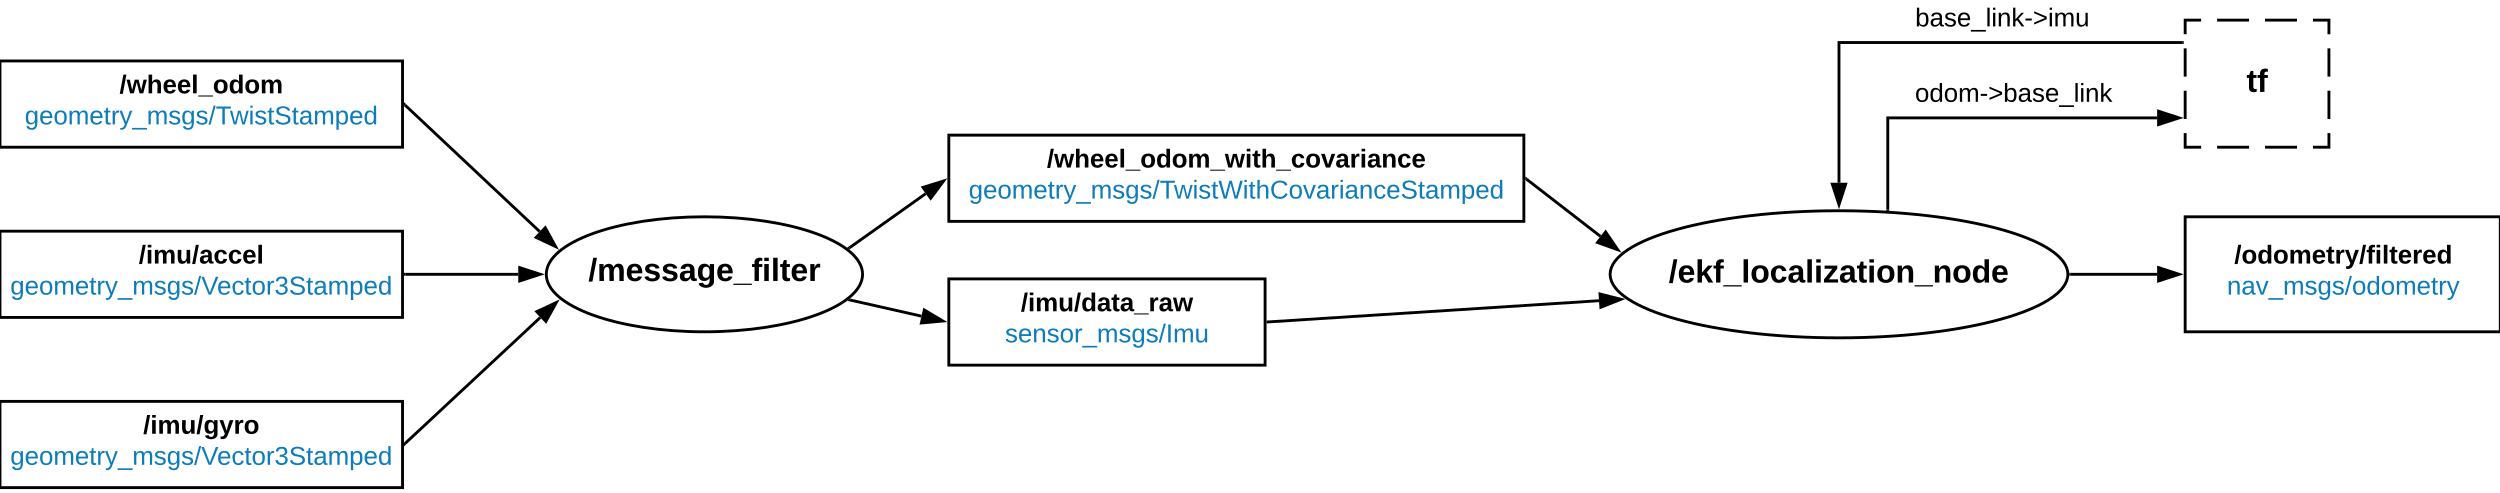 <svg xmlns="http://www.w3.org/2000/svg" xmlns:xlink="http://www.w3.org/1999/xlink" xmlns:lucid="lucid" width="1739" height="343"><g transform="translate(0 -26)" lucid:page-tab-id="B.GRV4PH~ax."><path d="M0 0h1739.2v1230.38H0z" fill="#fff"/><path d="M0 305.2h280v60H0z" stroke="#000" stroke-width="2" fill="#fff"/><use xlink:href="#a" transform="matrix(1,0,0,1,5,310.2) translate(94.575 17.525)"/><use xlink:href="#b" transform="matrix(1,0,0,1,5,310.2) translate(2.125 39.125)"/><path d="M0 186.8h280v60H0z" stroke="#000" stroke-width="2" fill="#fff"/><use xlink:href="#c" transform="matrix(1,0,0,1,5,191.8) translate(91.525 17.525)"/><use xlink:href="#b" transform="matrix(1,0,0,1,5,191.8) translate(2.125 39.125)"/><path d="M0 68.4h280v60H0z" stroke="#000" stroke-width="2" fill="#fff"/><use xlink:href="#d" transform="matrix(1,0,0,1,5,73.4) translate(78.1 17.525)"/><use xlink:href="#e" transform="matrix(1,0,0,1,5,73.4) translate(12.175 39.125)"/><path d="M281.73 334.52l94.08-87.67" stroke="#000" stroke-width="2" fill="none"/><path d="M282.43 335.23l-1.43 1.34v-2.74l.07-.06z"/><path d="M386.98 236.44l-7.28 13.12-6.32-6.8z" stroke="#000" stroke-width="2"/><path d="M282 216.8h78.5" stroke="#000" stroke-width="2" fill="none"/><path d="M282.03 217.8H281v-2h1.03z"/><path d="M375.76 216.8l-14.26 4.64v-9.28z" stroke="#000" stroke-width="2"/><path d="M281.73 99.08l93.66 88" stroke="#000" stroke-width="2" fill="none"/><path d="M282.43 98.37l-1.37 1.46-.06-.06v-2.74z"/><path d="M386.5 197.54l-13.56-6.4 6.35-6.75z" stroke="#000" stroke-width="2"/><path d="M660 220h220v60H660z" stroke="#000" stroke-width="2" fill="#fff"/><use xlink:href="#f" transform="matrix(1,0,0,1,665,225) translate(45.075 17.525)"/><use xlink:href="#g" transform="matrix(1,0,0,1,665,225) translate(34.075 39.125)"/><path d="M660 120h400v60H660z" stroke="#000" stroke-width="2" fill="#fff"/><use xlink:href="#h" transform="matrix(1,0,0,1,665,125) translate(63.2 17.525)"/><use xlink:href="#i" transform="matrix(1,0,0,1,665,125) translate(8.8 39.125)"/><path d="M591.34 234.7l49.6 11.22" stroke="#000" stroke-width="2" fill="none"/><path d="M591.6 233.72l-.46 1.95-1.83-.4 1.04-.78 1-.83z"/><path d="M655.84 249.3l-14.93 1.36 2.05-9.04z" stroke="#000" stroke-width="2"/><path d="M590.9 198.34l53-37.63" stroke="#000" stroke-width="2" fill="none"/><path d="M591.5 199.14l-.6.42-1.55-1.2-.1-.07 1.1-.8z"/><path d="M656.36 151.87l-8.95 12.04-5.36-7.55z" stroke="#000" stroke-width="2"/><path d="M600 216.8c0 22.1-49.25 40-110 40s-110-17.9-110-40 49.25-40 110-40 110 17.9 110 40z" stroke="#000" stroke-width="2" fill="#fff"/><use xlink:href="#j" transform="matrix(1,0,0,1,385,181.8) translate(24.233 39.653)"/><path d="M1438.4 216.8c0 24.4-71.28 44.2-159.2 44.2-87.92 0-159.2-19.8-159.2-44.2 0-24.4 71.28-44.2 159.2-44.2 87.92 0 159.2 19.8 159.2 44.2z" stroke="#000" stroke-width="2" fill="#fff"/><use xlink:href="#k" transform="matrix(1,0,0,1,1125,177.6) translate(35.733 44.934)"/><path d="M1061.8 150.6l51.46 39.8" stroke="#000" stroke-width="2" fill="none"/><path d="M1062.42 149.84l-1.22 1.58-.2-.16v-2.52z"/><path d="M1125.34 199.74l-14.12-5.06 5.67-7.33z" stroke="#000" stroke-width="2"/><path d="M1520 40h100v88.4h-100z" fill="#fff"/><path d="M1542.22 40h22.22m11.12 0h22.22m11.1 0H1620v9.82m0 9.82V79.3m0 9.8v19.66m0 9.82v9.82h-11.1m-11.12 0h-22.22m-11.12 0h-22.22m-11.1 0H1520v-9.82m0-9.82V89.1m0-9.8V59.63m0-9.82V40h11.1" stroke="#000" stroke-width="2" fill="none"/><use xlink:href="#l" transform="matrix(1,0,0,1,1525,45) translate(37.654 44.934)"/><path d="M1518 55.58h-238.8v97.52" stroke="#000" stroke-width="2" fill="none"/><path d="M1519 56.58h-1.03v-2h1.03z"/><path d="M1279.2 168.36l-4.64-14.26h9.28z" stroke="#000" stroke-width="2"/><use xlink:href="#m" transform="matrix(1,0,0,1,1332.206,29.984) translate(0 14.4)"/><path d="M1520 176.8h219.2v80H1520z" stroke="#000" stroke-width="2" fill="#fff"/><use xlink:href="#n" transform="matrix(1,0,0,1,1525,181.8) translate(29.175 27.525)"/><use xlink:href="#o" transform="matrix(1,0,0,1,1525,181.8) translate(24.075 49.125)"/><path d="M1313.14 171.72V108h187.36" stroke="#000" stroke-width="2" fill="none"/><path d="M1314.14 172.78l-2-.12v-.97h2z"/><path d="M1515.76 108l-14.26 4.64v-9.27z" stroke="#000" stroke-width="2"/><use xlink:href="#p" transform="matrix(1,0,0,1,1332.056,82.405) translate(0 14.4)"/><path d="M1440.4 216.8h60.1" stroke="#000" stroke-width="2" fill="none"/><path d="M1440.43 217.8h-1.07l.03-.43V216.5l-.03-.55v-.15h1.06z"/><path d="M1515.76 216.8l-14.26 4.64v-9.28z" stroke="#000" stroke-width="2"/><path d="M882 249.94l230.27-14.76" stroke="#000" stroke-width="2" fill="none"/><path d="M882.1 250.93l-1.1.07v-2l.96-.06z"/><path d="M1127.5 234.2l-13.94 5.54-.6-9.25z" stroke="#000" stroke-width="2"/><defs><path d="M4 7l51-268h42L46 7H4" id="q"/><path d="M25-224v-37h50v37H25zM25 0v-190h50V0H25" id="r"/><path d="M220-157c-53 9-28 100-34 157h-49v-107c1-27-5-49-29-50C55-147 81-57 75 0H25l-1-190h47c2 12-1 28 3 38 10-53 101-56 108 0 13-22 24-43 59-42 82 1 51 116 57 194h-49v-107c-1-25-5-48-29-50" id="s"/><path d="M85 4C-2 5 27-109 22-190h50c7 57-23 150 33 157 60-5 35-97 40-157h50l1 190h-47c-2-12 1-28-3-38-12 25-28 42-61 42" id="t"/><path d="M195-6C206 82 75 100 31 46c-4-6-6-13-8-21l49-6c3 16 16 24 34 25 40 0 42-37 40-79-11 22-30 35-61 35-53 0-70-43-70-97 0-56 18-96 73-97 30 0 46 14 59 34l2-30h47zm-90-29c32 0 41-27 41-63 0-35-9-62-40-62-32 0-39 29-40 63 0 36 9 62 39 62" id="u"/><path d="M123 10C108 53 80 86 19 72V37c35 8 53-11 59-39L3-190h52l48 148c12-52 28-100 44-148h51" id="v"/><path d="M135-150c-39-12-60 13-60 57V0H25l-1-190h47c2 13-1 29 3 40 6-28 27-53 61-41v41" id="w"/><path d="M110-194c64 0 96 36 96 99 0 64-35 99-97 99-61 0-95-36-95-99 0-62 34-99 96-99zm-1 164c35 0 45-28 45-65 0-40-10-65-43-65-34 0-45 26-45 65 0 36 10 65 43 65" id="x"/><g id="a"><use transform="matrix(0.05,0,0,0.05,0,0)" xlink:href="#q"/><use transform="matrix(0.05,0,0,0.05,5,0)" xlink:href="#r"/><use transform="matrix(0.05,0,0,0.05,10,0)" xlink:href="#s"/><use transform="matrix(0.05,0,0,0.05,26,0)" xlink:href="#t"/><use transform="matrix(0.05,0,0,0.05,36.95,0)" xlink:href="#q"/><use transform="matrix(0.05,0,0,0.05,41.95,0)" xlink:href="#u"/><use transform="matrix(0.05,0,0,0.05,52.9,0)" xlink:href="#v"/><use transform="matrix(0.05,0,0,0.05,62.9,0)" xlink:href="#w"/><use transform="matrix(0.05,0,0,0.05,69.9,0)" xlink:href="#x"/></g><path fill="#0c7cba" d="M177-190C167-65 218 103 67 71c-23-6-38-20-44-43l32-5c15 47 100 32 89-28v-30C133-14 115 1 83 1 29 1 15-40 15-95c0-56 16-97 71-98 29-1 48 16 59 35 1-10 0-23 2-32h30zM94-22c36 0 50-32 50-73 0-42-14-75-50-75-39 0-46 34-46 75s6 73 46 73" id="y"/><path fill="#0c7cba" d="M100-194c63 0 86 42 84 106H49c0 40 14 67 53 68 26 1 43-12 49-29l28 8c-11 28-37 45-77 45C44 4 14-33 15-96c1-61 26-98 85-98zm52 81c6-60-76-77-97-28-3 7-6 17-6 28h103" id="z"/><path fill="#0c7cba" d="M100-194c62-1 85 37 85 99 1 63-27 99-86 99S16-35 15-95c0-66 28-99 85-99zM99-20c44 1 53-31 53-75 0-43-8-75-51-75s-53 32-53 75 10 74 51 75" id="A"/><path fill="#0c7cba" d="M210-169c-67 3-38 105-44 169h-31v-121c0-29-5-50-35-48C34-165 62-65 56 0H25l-1-190h30c1 10-1 24 2 32 10-44 99-50 107 0 11-21 27-35 58-36 85-2 47 119 55 194h-31v-121c0-29-5-49-35-48" id="B"/><path fill="#0c7cba" d="M59-47c-2 24 18 29 38 22v24C64 9 27 4 27-40v-127H5v-23h24l9-43h21v43h35v23H59v120" id="C"/><path fill="#0c7cba" d="M114-163C36-179 61-72 57 0H25l-1-190h30c1 12-1 29 2 39 6-27 23-49 58-41v29" id="D"/><path fill="#0c7cba" d="M179-190L93 31C79 59 56 82 12 73V49c39 6 53-20 64-50L1-190h34L92-34l54-156h33" id="E"/><path fill="#0c7cba" d="M-5 72V49h209v23H-5" id="F"/><path fill="#0c7cba" d="M135-143c-3-34-86-38-87 0 15 53 115 12 119 90S17 21 10-45l28-5c4 36 97 45 98 0-10-56-113-15-118-90-4-57 82-63 122-42 12 7 21 19 24 35" id="G"/><path fill="#0c7cba" d="M0 4l72-265h28L28 4H0" id="H"/><path fill="#0c7cba" d="M137 0h-34L2-248h35l83 218 83-218h36" id="I"/><path fill="#0c7cba" d="M96-169c-40 0-48 33-48 73s9 75 48 75c24 0 41-14 43-38l32 2c-6 37-31 61-74 61-59 0-76-41-82-99-10-93 101-131 147-64 4 7 5 14 7 22l-32 3c-4-21-16-35-41-35" id="J"/><path fill="#0c7cba" d="M126-127c33 6 58 20 58 59 0 88-139 92-164 29-3-8-5-16-6-25l32-3c6 27 21 44 54 44 32 0 52-15 52-46 0-38-36-46-79-43v-28c39 1 72-4 72-42 0-27-17-43-46-43-28 0-47 15-49 41l-32-3c6-42 35-63 81-64 48-1 79 21 79 65 0 36-21 52-52 59" id="K"/><path fill="#0c7cba" d="M185-189c-5-48-123-54-124 2 14 75 158 14 163 119 3 78-121 87-175 55-17-10-28-26-33-46l33-7c5 56 141 63 141-1 0-78-155-14-162-118-5-82 145-84 179-34 5 7 8 16 11 25" id="L"/><path fill="#0c7cba" d="M141-36C126-15 110 5 73 4 37 3 15-17 15-53c-1-64 63-63 125-63 3-35-9-54-41-54-24 1-41 7-42 31l-33-3c5-37 33-52 76-52 45 0 72 20 72 64v82c-1 20 7 32 28 27v20c-31 9-61-2-59-35zM48-53c0 20 12 33 32 33 41-3 63-29 60-74-43 2-92-5-92 41" id="M"/><path fill="#0c7cba" d="M115-194c55 1 70 41 70 98S169 2 115 4C84 4 66-9 55-30l1 105H24l-1-265h31l2 30c10-21 28-34 59-34zm-8 174c40 0 45-34 45-75s-6-73-45-74c-42 0-51 32-51 76 0 43 10 73 51 73" id="N"/><path fill="#0c7cba" d="M85-194c31 0 48 13 60 33l-1-100h32l1 261h-30c-2-10 0-23-3-31C134-8 116 4 85 4 32 4 16-35 15-94c0-66 23-100 70-100zm9 24c-40 0-46 34-46 75 0 40 6 74 45 74 42 0 51-32 51-76 0-42-9-74-50-73" id="O"/><g id="b"><use transform="matrix(0.05,0,0,0.05,0,0)" xlink:href="#y"/><use transform="matrix(0.05,0,0,0.05,10,0)" xlink:href="#z"/><use transform="matrix(0.05,0,0,0.05,20,0)" xlink:href="#A"/><use transform="matrix(0.05,0,0,0.05,30,0)" xlink:href="#B"/><use transform="matrix(0.05,0,0,0.05,44.95,0)" xlink:href="#z"/><use transform="matrix(0.05,0,0,0.05,54.95,0)" xlink:href="#C"/><use transform="matrix(0.05,0,0,0.05,59.95,0)" xlink:href="#D"/><use transform="matrix(0.05,0,0,0.05,65.9,0)" xlink:href="#E"/><use transform="matrix(0.05,0,0,0.05,74.9,0)" xlink:href="#F"/><use transform="matrix(0.05,0,0,0.05,84.9,0)" xlink:href="#B"/><use transform="matrix(0.05,0,0,0.05,99.85,0)" xlink:href="#G"/><use transform="matrix(0.05,0,0,0.05,108.85,0)" xlink:href="#y"/><use transform="matrix(0.05,0,0,0.05,118.85,0)" xlink:href="#G"/><use transform="matrix(0.05,0,0,0.05,127.85,0)" xlink:href="#H"/><use transform="matrix(0.05,0,0,0.05,132.85,0)" xlink:href="#I"/><use transform="matrix(0.05,0,0,0.05,143.85,0)" xlink:href="#z"/><use transform="matrix(0.05,0,0,0.05,153.85,0)" xlink:href="#J"/><use transform="matrix(0.05,0,0,0.05,162.85,0)" xlink:href="#C"/><use transform="matrix(0.05,0,0,0.05,167.85,0)" xlink:href="#A"/><use transform="matrix(0.05,0,0,0.05,177.85,0)" xlink:href="#D"/><use transform="matrix(0.05,0,0,0.05,183.8,0)" xlink:href="#K"/><use transform="matrix(0.05,0,0,0.05,193.8,0)" xlink:href="#L"/><use transform="matrix(0.05,0,0,0.05,205.8,0)" xlink:href="#C"/><use transform="matrix(0.05,0,0,0.05,210.8,0)" xlink:href="#M"/><use transform="matrix(0.05,0,0,0.05,220.8,0)" xlink:href="#B"/><use transform="matrix(0.05,0,0,0.05,235.75,0)" xlink:href="#N"/><use transform="matrix(0.05,0,0,0.05,245.75,0)" xlink:href="#z"/><use transform="matrix(0.05,0,0,0.05,255.75,0)" xlink:href="#O"/></g><path d="M133-34C117-15 103 5 69 4 32 3 11-16 11-54c-1-60 55-63 116-61 1-26-3-47-28-47-18 1-26 9-28 27l-52-2c7-38 36-58 82-57s74 22 75 68l1 82c-1 14 12 18 25 15v27c-30 8-71 5-69-32zm-48 3c29 0 43-24 42-57-32 0-66-3-65 30 0 17 8 27 23 27" id="P"/><path d="M190-63c-7 42-38 67-86 67-59 0-84-38-90-98-12-110 154-137 174-36l-49 2c-2-19-15-32-35-32-30 0-35 28-38 64-6 74 65 87 74 30" id="Q"/><path d="M185-48c-13 30-37 53-82 52C43 2 14-33 14-96s30-98 90-98c62 0 83 45 84 108H66c0 31 8 55 39 56 18 0 30-7 34-22zm-45-69c5-46-57-63-70-21-2 6-4 13-4 21h74" id="R"/><path d="M25 0v-261h50V0H25" id="S"/><g id="c"><use transform="matrix(0.05,0,0,0.05,0,0)" xlink:href="#q"/><use transform="matrix(0.05,0,0,0.05,5,0)" xlink:href="#r"/><use transform="matrix(0.05,0,0,0.05,10,0)" xlink:href="#s"/><use transform="matrix(0.05,0,0,0.05,26,0)" xlink:href="#t"/><use transform="matrix(0.05,0,0,0.05,36.95,0)" xlink:href="#q"/><use transform="matrix(0.05,0,0,0.05,41.95,0)" xlink:href="#P"/><use transform="matrix(0.05,0,0,0.05,51.95,0)" xlink:href="#Q"/><use transform="matrix(0.05,0,0,0.05,61.95,0)" xlink:href="#Q"/><use transform="matrix(0.05,0,0,0.05,71.95,0)" xlink:href="#R"/><use transform="matrix(0.05,0,0,0.05,81.95,0)" xlink:href="#S"/></g><path d="M231 0h-52l-39-155L100 0H48L-1-190h46L77-45c9-52 24-97 36-145h53l37 145 32-145h46" id="T"/><path d="M114-157C55-157 80-60 75 0H25v-261h50l-1 109c12-26 28-41 61-42 86-1 58 113 63 194h-50c-7-57 23-157-34-157" id="U"/><path d="M-4 44V30h207v14H-4" id="V"/><path d="M88-194c31-1 46 15 58 34l-1-101h50l1 261h-48c-2-10 0-23-3-31C134-8 116 4 84 4 32 4 16-41 15-95c0-56 19-97 73-99zm17 164c33 0 40-30 41-66 1-37-9-64-41-64s-38 30-39 65c0 43 13 65 39 65" id="W"/><g id="d"><use transform="matrix(0.05,0,0,0.05,0,0)" xlink:href="#q"/><use transform="matrix(0.05,0,0,0.05,5,0)" xlink:href="#T"/><use transform="matrix(0.05,0,0,0.05,19,0)" xlink:href="#U"/><use transform="matrix(0.05,0,0,0.05,29.95,0)" xlink:href="#R"/><use transform="matrix(0.05,0,0,0.05,39.95,0)" xlink:href="#R"/><use transform="matrix(0.05,0,0,0.05,49.95,0)" xlink:href="#S"/><use transform="matrix(0.05,0,0,0.05,54.95,0)" xlink:href="#V"/><use transform="matrix(0.05,0,0,0.05,64.95,0)" xlink:href="#x"/><use transform="matrix(0.05,0,0,0.05,75.9,0)" xlink:href="#W"/><use transform="matrix(0.05,0,0,0.05,86.85,0)" xlink:href="#x"/><use transform="matrix(0.05,0,0,0.05,97.8,0)" xlink:href="#s"/></g><path fill="#0c7cba" d="M127-220V0H93v-220H8v-28h204v28h-85" id="X"/><path fill="#0c7cba" d="M206 0h-36l-40-164L89 0H53L-1-190h32L70-26l43-164h34l41 164 42-164h31" id="Y"/><path fill="#0c7cba" d="M24-231v-30h32v30H24zM24 0v-190h32V0H24" id="Z"/><g id="e"><use transform="matrix(0.05,0,0,0.05,0,0)" xlink:href="#y"/><use transform="matrix(0.05,0,0,0.05,10,0)" xlink:href="#z"/><use transform="matrix(0.05,0,0,0.05,20,0)" xlink:href="#A"/><use transform="matrix(0.05,0,0,0.05,30,0)" xlink:href="#B"/><use transform="matrix(0.05,0,0,0.05,44.95,0)" xlink:href="#z"/><use transform="matrix(0.05,0,0,0.05,54.95,0)" xlink:href="#C"/><use transform="matrix(0.05,0,0,0.05,59.95,0)" xlink:href="#D"/><use transform="matrix(0.05,0,0,0.05,65.9,0)" xlink:href="#E"/><use transform="matrix(0.05,0,0,0.05,74.9,0)" xlink:href="#F"/><use transform="matrix(0.05,0,0,0.05,84.9,0)" xlink:href="#B"/><use transform="matrix(0.05,0,0,0.05,99.85,0)" xlink:href="#G"/><use transform="matrix(0.05,0,0,0.05,108.85,0)" xlink:href="#y"/><use transform="matrix(0.05,0,0,0.05,118.85,0)" xlink:href="#G"/><use transform="matrix(0.05,0,0,0.05,127.85,0)" xlink:href="#H"/><use transform="matrix(0.05,0,0,0.05,132.85,0)" xlink:href="#X"/><use transform="matrix(0.05,0,0,0.05,142.8,0)" xlink:href="#Y"/><use transform="matrix(0.05,0,0,0.05,155.75,0)" xlink:href="#Z"/><use transform="matrix(0.05,0,0,0.05,159.7,0)" xlink:href="#G"/><use transform="matrix(0.05,0,0,0.05,168.7,0)" xlink:href="#C"/><use transform="matrix(0.05,0,0,0.05,173.7,0)" xlink:href="#L"/><use transform="matrix(0.05,0,0,0.05,185.7,0)" xlink:href="#C"/><use transform="matrix(0.05,0,0,0.05,190.7,0)" xlink:href="#M"/><use transform="matrix(0.05,0,0,0.05,200.7,0)" xlink:href="#B"/><use transform="matrix(0.05,0,0,0.05,215.65,0)" xlink:href="#N"/><use transform="matrix(0.05,0,0,0.05,225.65,0)" xlink:href="#z"/><use transform="matrix(0.05,0,0,0.05,235.65,0)" xlink:href="#O"/></g><path d="M115-3C79 11 28 4 28-45v-112H4v-33h27l15-45h31v45h36v33H77v99c-1 23 16 31 38 25v30" id="aa"/><g id="f"><use transform="matrix(0.05,0,0,0.05,0,0)" xlink:href="#q"/><use transform="matrix(0.05,0,0,0.05,5,0)" xlink:href="#r"/><use transform="matrix(0.05,0,0,0.05,10,0)" xlink:href="#s"/><use transform="matrix(0.05,0,0,0.05,26,0)" xlink:href="#t"/><use transform="matrix(0.05,0,0,0.05,36.95,0)" xlink:href="#q"/><use transform="matrix(0.05,0,0,0.05,41.95,0)" xlink:href="#W"/><use transform="matrix(0.05,0,0,0.05,52.9,0)" xlink:href="#P"/><use transform="matrix(0.05,0,0,0.05,62.9,0)" xlink:href="#aa"/><use transform="matrix(0.05,0,0,0.05,68.85,0)" xlink:href="#P"/><use transform="matrix(0.05,0,0,0.05,78.85,0)" xlink:href="#V"/><use transform="matrix(0.05,0,0,0.05,88.85,0)" xlink:href="#w"/><use transform="matrix(0.05,0,0,0.05,95.85,0)" xlink:href="#P"/><use transform="matrix(0.05,0,0,0.05,105.85,0)" xlink:href="#T"/></g><path fill="#0c7cba" d="M117-194c89-4 53 116 60 194h-32v-121c0-31-8-49-39-48C34-167 62-67 57 0H25l-1-190h30c1 10-1 24 2 32 11-22 29-35 61-36" id="ab"/><path fill="#0c7cba" d="M33 0v-248h34V0H33" id="ac"/><path fill="#0c7cba" d="M84 4C-5 8 30-112 23-190h32v120c0 31 7 50 39 49 72-2 45-101 50-169h31l1 190h-30c-1-10 1-25-2-33-11 22-28 36-60 37" id="ad"/><g id="g"><use transform="matrix(0.05,0,0,0.05,0,0)" xlink:href="#G"/><use transform="matrix(0.05,0,0,0.05,9,0)" xlink:href="#z"/><use transform="matrix(0.05,0,0,0.05,19,0)" xlink:href="#ab"/><use transform="matrix(0.05,0,0,0.05,29,0)" xlink:href="#G"/><use transform="matrix(0.05,0,0,0.05,38,0)" xlink:href="#A"/><use transform="matrix(0.05,0,0,0.05,48,0)" xlink:href="#D"/><use transform="matrix(0.05,0,0,0.05,53.95,0)" xlink:href="#F"/><use transform="matrix(0.05,0,0,0.05,63.95,0)" xlink:href="#B"/><use transform="matrix(0.05,0,0,0.05,78.9,0)" xlink:href="#G"/><use transform="matrix(0.05,0,0,0.05,87.9,0)" xlink:href="#y"/><use transform="matrix(0.05,0,0,0.05,97.9,0)" xlink:href="#G"/><use transform="matrix(0.05,0,0,0.05,106.9,0)" xlink:href="#H"/><use transform="matrix(0.05,0,0,0.05,111.9,0)" xlink:href="#ac"/><use transform="matrix(0.05,0,0,0.05,116.9,0)" xlink:href="#B"/><use transform="matrix(0.05,0,0,0.05,131.85,0)" xlink:href="#ad"/></g><path d="M128 0H69L1-190h53L99-40l48-150h52" id="ae"/><path d="M135-194c87-1 58 113 63 194h-50c-7-57 23-157-34-157-59 0-34 97-39 157H25l-1-190h47c2 12-1 28 3 38 12-26 28-41 61-42" id="af"/><g id="h"><use transform="matrix(0.05,0,0,0.05,0,0)" xlink:href="#q"/><use transform="matrix(0.05,0,0,0.05,5,0)" xlink:href="#T"/><use transform="matrix(0.05,0,0,0.05,19,0)" xlink:href="#U"/><use transform="matrix(0.05,0,0,0.05,29.95,0)" xlink:href="#R"/><use transform="matrix(0.05,0,0,0.05,39.95,0)" xlink:href="#R"/><use transform="matrix(0.05,0,0,0.05,49.95,0)" xlink:href="#S"/><use transform="matrix(0.05,0,0,0.05,54.95,0)" xlink:href="#V"/><use transform="matrix(0.05,0,0,0.05,64.95,0)" xlink:href="#x"/><use transform="matrix(0.05,0,0,0.05,75.9,0)" xlink:href="#W"/><use transform="matrix(0.05,0,0,0.05,86.85,0)" xlink:href="#x"/><use transform="matrix(0.05,0,0,0.05,97.8,0)" xlink:href="#s"/><use transform="matrix(0.05,0,0,0.05,113.8,0)" xlink:href="#V"/><use transform="matrix(0.05,0,0,0.05,123.8,0)" xlink:href="#T"/><use transform="matrix(0.05,0,0,0.05,137.8,0)" xlink:href="#r"/><use transform="matrix(0.05,0,0,0.05,142.8,0)" xlink:href="#aa"/><use transform="matrix(0.05,0,0,0.05,148.75,0)" xlink:href="#U"/><use transform="matrix(0.05,0,0,0.05,159.7,0)" xlink:href="#V"/><use transform="matrix(0.05,0,0,0.05,169.7,0)" xlink:href="#Q"/><use transform="matrix(0.05,0,0,0.05,179.7,0)" xlink:href="#x"/><use transform="matrix(0.05,0,0,0.05,190.65,0)" xlink:href="#ae"/><use transform="matrix(0.05,0,0,0.05,200.65,0)" xlink:href="#P"/><use transform="matrix(0.05,0,0,0.05,210.65,0)" xlink:href="#w"/><use transform="matrix(0.05,0,0,0.05,217.65,0)" xlink:href="#r"/><use transform="matrix(0.05,0,0,0.05,222.65,0)" xlink:href="#P"/><use transform="matrix(0.05,0,0,0.05,232.65,0)" xlink:href="#af"/><use transform="matrix(0.05,0,0,0.05,243.6,0)" xlink:href="#Q"/><use transform="matrix(0.05,0,0,0.05,253.6,0)" xlink:href="#R"/></g><path fill="#0c7cba" d="M266 0h-40l-56-210L115 0H75L2-248h35L96-30l15-64 43-154h32l59 218 59-218h35" id="ag"/><path fill="#0c7cba" d="M106-169C34-169 62-67 57 0H25v-261h32l-1 103c12-21 28-36 61-36 89 0 53 116 60 194h-32v-121c2-32-8-49-39-48" id="ah"/><path fill="#0c7cba" d="M212-179c-10-28-35-45-73-45-59 0-87 40-87 99 0 60 29 101 89 101 43 0 62-24 78-52l27 14C228-24 195 4 139 4 59 4 22-46 18-125c-6-104 99-153 187-111 19 9 31 26 39 46" id="ai"/><path fill="#0c7cba" d="M108 0H70L1-190h34L89-25l56-165h34" id="aj"/><g id="i"><use transform="matrix(0.05,0,0,0.05,0,0)" xlink:href="#y"/><use transform="matrix(0.05,0,0,0.05,10,0)" xlink:href="#z"/><use transform="matrix(0.05,0,0,0.05,20,0)" xlink:href="#A"/><use transform="matrix(0.05,0,0,0.05,30,0)" xlink:href="#B"/><use transform="matrix(0.05,0,0,0.05,44.95,0)" xlink:href="#z"/><use transform="matrix(0.05,0,0,0.05,54.95,0)" xlink:href="#C"/><use transform="matrix(0.05,0,0,0.05,59.95,0)" xlink:href="#D"/><use transform="matrix(0.05,0,0,0.05,65.9,0)" xlink:href="#E"/><use transform="matrix(0.05,0,0,0.05,74.9,0)" xlink:href="#F"/><use transform="matrix(0.05,0,0,0.05,84.9,0)" xlink:href="#B"/><use transform="matrix(0.05,0,0,0.05,99.85,0)" xlink:href="#G"/><use transform="matrix(0.05,0,0,0.05,108.85,0)" xlink:href="#y"/><use transform="matrix(0.05,0,0,0.05,118.85,0)" xlink:href="#G"/><use transform="matrix(0.05,0,0,0.05,127.85,0)" xlink:href="#H"/><use transform="matrix(0.05,0,0,0.05,132.85,0)" xlink:href="#X"/><use transform="matrix(0.05,0,0,0.05,142.8,0)" xlink:href="#Y"/><use transform="matrix(0.05,0,0,0.05,155.75,0)" xlink:href="#Z"/><use transform="matrix(0.05,0,0,0.05,159.7,0)" xlink:href="#G"/><use transform="matrix(0.05,0,0,0.05,168.7,0)" xlink:href="#C"/><use transform="matrix(0.05,0,0,0.05,173.7,0)" xlink:href="#ag"/><use transform="matrix(0.05,0,0,0.05,190.65,0)" xlink:href="#Z"/><use transform="matrix(0.05,0,0,0.05,194.6,0)" xlink:href="#C"/><use transform="matrix(0.05,0,0,0.05,199.6,0)" xlink:href="#ah"/><use transform="matrix(0.05,0,0,0.05,209.6,0)" xlink:href="#ai"/><use transform="matrix(0.05,0,0,0.05,222.55,0)" xlink:href="#A"/><use transform="matrix(0.05,0,0,0.05,232.55,0)" xlink:href="#aj"/><use transform="matrix(0.05,0,0,0.05,241.55,0)" xlink:href="#M"/><use transform="matrix(0.05,0,0,0.05,251.55,0)" xlink:href="#D"/><use transform="matrix(0.05,0,0,0.05,257.5,0)" xlink:href="#Z"/><use transform="matrix(0.05,0,0,0.05,261.45,0)" xlink:href="#M"/><use transform="matrix(0.05,0,0,0.05,271.45,0)" xlink:href="#ab"/><use transform="matrix(0.05,0,0,0.05,281.45,0)" xlink:href="#J"/><use transform="matrix(0.05,0,0,0.05,290.45,0)" xlink:href="#z"/><use transform="matrix(0.05,0,0,0.05,300.45,0)" xlink:href="#L"/><use transform="matrix(0.05,0,0,0.05,312.45,0)" xlink:href="#C"/><use transform="matrix(0.05,0,0,0.05,317.45,0)" xlink:href="#M"/><use transform="matrix(0.05,0,0,0.05,327.45,0)" xlink:href="#B"/><use transform="matrix(0.05,0,0,0.05,342.4,0)" xlink:href="#N"/><use transform="matrix(0.05,0,0,0.05,352.4,0)" xlink:href="#z"/><use transform="matrix(0.05,0,0,0.05,362.4,0)" xlink:href="#O"/></g><path d="M137-138c1-29-70-34-71-4 15 46 118 7 119 86 1 83-164 76-172 9l43-7c4 19 20 25 44 25 33 8 57-30 24-41C81-84 22-81 20-136c-2-80 154-74 161-7" id="ak"/><path d="M121-226c-27-7-43 5-38 36h38v33H83V0H34v-157H6v-33h28c-9-59 32-81 87-68v32" id="al"/><g id="j"><use transform="matrix(0.062,0,0,0.062,0,0)" xlink:href="#q"/><use transform="matrix(0.062,0,0,0.062,6.173,0)" xlink:href="#s"/><use transform="matrix(0.062,0,0,0.062,25.926,0)" xlink:href="#R"/><use transform="matrix(0.062,0,0,0.062,38.272,0)" xlink:href="#ak"/><use transform="matrix(0.062,0,0,0.062,50.617,0)" xlink:href="#ak"/><use transform="matrix(0.062,0,0,0.062,62.963,0)" xlink:href="#P"/><use transform="matrix(0.062,0,0,0.062,75.309,0)" xlink:href="#u"/><use transform="matrix(0.062,0,0,0.062,88.827,0)" xlink:href="#R"/><use transform="matrix(0.062,0,0,0.062,101.173,0)" xlink:href="#V"/><use transform="matrix(0.062,0,0,0.062,113.519,0)" xlink:href="#al"/><use transform="matrix(0.062,0,0,0.062,120.864,0)" xlink:href="#r"/><use transform="matrix(0.062,0,0,0.062,127.037,0)" xlink:href="#S"/><use transform="matrix(0.062,0,0,0.062,133.21,0)" xlink:href="#aa"/><use transform="matrix(0.062,0,0,0.062,140.556,0)" xlink:href="#R"/><use transform="matrix(0.062,0,0,0.062,152.901,0)" xlink:href="#w"/></g><path d="M147 0L96-86 75-71V0H25v-261h50v150l67-79h53l-66 74L201 0h-54" id="am"/><path d="M12 0v-35l95-120H19v-35h142v35L67-36h103V0H12" id="an"/><g id="k"><use transform="matrix(0.062,0,0,0.062,0,0)" xlink:href="#q"/><use transform="matrix(0.062,0,0,0.062,6.173,0)" xlink:href="#R"/><use transform="matrix(0.062,0,0,0.062,18.519,0)" xlink:href="#am"/><use transform="matrix(0.062,0,0,0.062,30.864,0)" xlink:href="#al"/><use transform="matrix(0.062,0,0,0.062,38.21,0)" xlink:href="#V"/><use transform="matrix(0.062,0,0,0.062,50.556,0)" xlink:href="#S"/><use transform="matrix(0.062,0,0,0.062,56.728,0)" xlink:href="#x"/><use transform="matrix(0.062,0,0,0.062,70.247,0)" xlink:href="#Q"/><use transform="matrix(0.062,0,0,0.062,82.593,0)" xlink:href="#P"/><use transform="matrix(0.062,0,0,0.062,94.938,0)" xlink:href="#S"/><use transform="matrix(0.062,0,0,0.062,101.111,0)" xlink:href="#r"/><use transform="matrix(0.062,0,0,0.062,107.284,0)" xlink:href="#an"/><use transform="matrix(0.062,0,0,0.062,118.395,0)" xlink:href="#P"/><use transform="matrix(0.062,0,0,0.062,130.741,0)" xlink:href="#aa"/><use transform="matrix(0.062,0,0,0.062,138.086,0)" xlink:href="#r"/><use transform="matrix(0.062,0,0,0.062,144.259,0)" xlink:href="#x"/><use transform="matrix(0.062,0,0,0.062,157.778,0)" xlink:href="#af"/><use transform="matrix(0.062,0,0,0.062,171.296,0)" xlink:href="#V"/><use transform="matrix(0.062,0,0,0.062,183.642,0)" xlink:href="#af"/><use transform="matrix(0.062,0,0,0.062,197.16,0)" xlink:href="#x"/><use transform="matrix(0.062,0,0,0.062,210.679,0)" xlink:href="#W"/><use transform="matrix(0.062,0,0,0.062,224.198,0)" xlink:href="#R"/></g><g id="l"><use transform="matrix(0.062,0,0,0.062,0,0)" xlink:href="#aa"/><use transform="matrix(0.062,0,0,0.062,7.346,0)" xlink:href="#al"/></g><path d="M115-194c53 0 69 39 70 98 0 66-23 100-70 100C84 3 66-7 56-30L54 0H23l1-261h32v101c10-23 28-34 59-34zm-8 174c40 0 45-34 45-75 0-40-5-75-45-74-42 0-51 32-51 76 0 43 10 73 51 73" id="ao"/><path d="M141-36C126-15 110 5 73 4 37 3 15-17 15-53c-1-64 63-63 125-63 3-35-9-54-41-54-24 1-41 7-42 31l-33-3c5-37 33-52 76-52 45 0 72 20 72 64v82c-1 20 7 32 28 27v20c-31 9-61-2-59-35zM48-53c0 20 12 33 32 33 41-3 63-29 60-74-43 2-92-5-92 41" id="ap"/><path d="M135-143c-3-34-86-38-87 0 15 53 115 12 119 90S17 21 10-45l28-5c4 36 97 45 98 0-10-56-113-15-118-90-4-57 82-63 122-42 12 7 21 19 24 35" id="aq"/><path d="M100-194c63 0 86 42 84 106H49c0 40 14 67 53 68 26 1 43-12 49-29l28 8c-11 28-37 45-77 45C44 4 14-33 15-96c1-61 26-98 85-98zm52 81c6-60-76-77-97-28-3 7-6 17-6 28h103" id="ar"/><path d="M-5 72V49h209v23H-5" id="as"/><path d="M24 0v-261h32V0H24" id="at"/><path d="M24-231v-30h32v30H24zM24 0v-190h32V0H24" id="au"/><path d="M117-194c89-4 53 116 60 194h-32v-121c0-31-8-49-39-48C34-167 62-67 57 0H25l-1-190h30c1 10-1 24 2 32 11-22 29-35 61-36" id="av"/><path d="M143 0L79-87 56-68V0H24v-261h32v163l83-92h37l-77 82L181 0h-38" id="aw"/><path d="M16-82v-28h88v28H16" id="ax"/><path d="M18-27v-27l151-64-151-65v-27l175 74v36" id="ay"/><path d="M210-169c-67 3-38 105-44 169h-31v-121c0-29-5-50-35-48C34-165 62-65 56 0H25l-1-190h30c1 10-1 24 2 32 10-44 99-50 107 0 11-21 27-35 58-36 85-2 47 119 55 194h-31v-121c0-29-5-49-35-48" id="az"/><path d="M84 4C-5 8 30-112 23-190h32v120c0 31 7 50 39 49 72-2 45-101 50-169h31l1 190h-30c-1-10 1-25-2-33-11 22-28 36-60 37" id="aA"/><g id="m"><use transform="matrix(0.05,0,0,0.05,0,0)" xlink:href="#ao"/><use transform="matrix(0.05,0,0,0.05,10,0)" xlink:href="#ap"/><use transform="matrix(0.05,0,0,0.05,20,0)" xlink:href="#aq"/><use transform="matrix(0.05,0,0,0.05,29,0)" xlink:href="#ar"/><use transform="matrix(0.05,0,0,0.05,39,0)" xlink:href="#as"/><use transform="matrix(0.05,0,0,0.05,49,0)" xlink:href="#at"/><use transform="matrix(0.05,0,0,0.05,52.95,0)" xlink:href="#au"/><use transform="matrix(0.05,0,0,0.05,56.9,0)" xlink:href="#av"/><use transform="matrix(0.05,0,0,0.05,66.9,0)" xlink:href="#aw"/><use transform="matrix(0.05,0,0,0.05,75.9,0)" xlink:href="#ax"/><use transform="matrix(0.05,0,0,0.05,81.85,0)" xlink:href="#ay"/><use transform="matrix(0.05,0,0,0.05,92.35,0)" xlink:href="#au"/><use transform="matrix(0.05,0,0,0.05,96.3,0)" xlink:href="#az"/><use transform="matrix(0.05,0,0,0.05,111.25,0)" xlink:href="#aA"/></g><g id="n"><use transform="matrix(0.05,0,0,0.05,0,0)" xlink:href="#q"/><use transform="matrix(0.05,0,0,0.05,5,0)" xlink:href="#x"/><use transform="matrix(0.05,0,0,0.05,15.95,0)" xlink:href="#W"/><use transform="matrix(0.05,0,0,0.05,26.9,0)" xlink:href="#x"/><use transform="matrix(0.05,0,0,0.05,37.85,0)" xlink:href="#s"/><use transform="matrix(0.05,0,0,0.05,53.85,0)" xlink:href="#R"/><use transform="matrix(0.05,0,0,0.05,63.85,0)" xlink:href="#aa"/><use transform="matrix(0.05,0,0,0.05,69.8,0)" xlink:href="#w"/><use transform="matrix(0.05,0,0,0.05,76.8,0)" xlink:href="#v"/><use transform="matrix(0.05,0,0,0.05,86.8,0)" xlink:href="#q"/><use transform="matrix(0.05,0,0,0.05,91.8,0)" xlink:href="#al"/><use transform="matrix(0.05,0,0,0.05,97.75,0)" xlink:href="#r"/><use transform="matrix(0.05,0,0,0.05,102.75,0)" xlink:href="#S"/><use transform="matrix(0.05,0,0,0.05,107.75,0)" xlink:href="#aa"/><use transform="matrix(0.05,0,0,0.05,113.7,0)" xlink:href="#R"/><use transform="matrix(0.05,0,0,0.05,123.7,0)" xlink:href="#w"/><use transform="matrix(0.05,0,0,0.05,130.7,0)" xlink:href="#R"/><use transform="matrix(0.05,0,0,0.05,140.7,0)" xlink:href="#W"/></g><g id="o"><use transform="matrix(0.05,0,0,0.05,0,0)" xlink:href="#ab"/><use transform="matrix(0.05,0,0,0.05,10,0)" xlink:href="#M"/><use transform="matrix(0.05,0,0,0.05,20,0)" xlink:href="#aj"/><use transform="matrix(0.05,0,0,0.05,29,0)" xlink:href="#F"/><use transform="matrix(0.05,0,0,0.05,39,0)" xlink:href="#B"/><use transform="matrix(0.05,0,0,0.05,53.95,0)" xlink:href="#G"/><use transform="matrix(0.05,0,0,0.05,62.95,0)" xlink:href="#y"/><use transform="matrix(0.05,0,0,0.05,72.95,0)" xlink:href="#G"/><use transform="matrix(0.05,0,0,0.05,81.95,0)" xlink:href="#H"/><use transform="matrix(0.05,0,0,0.05,86.95,0)" xlink:href="#A"/><use transform="matrix(0.05,0,0,0.05,96.95,0)" xlink:href="#O"/><use transform="matrix(0.05,0,0,0.05,106.95,0)" xlink:href="#A"/><use transform="matrix(0.05,0,0,0.05,116.95,0)" xlink:href="#B"/><use transform="matrix(0.05,0,0,0.05,131.9,0)" xlink:href="#z"/><use transform="matrix(0.05,0,0,0.05,141.9,0)" xlink:href="#C"/><use transform="matrix(0.05,0,0,0.05,146.9,0)" xlink:href="#D"/><use transform="matrix(0.05,0,0,0.05,152.85,0)" xlink:href="#E"/></g><path d="M100-194c62-1 85 37 85 99 1 63-27 99-86 99S16-35 15-95c0-66 28-99 85-99zM99-20c44 1 53-31 53-75 0-43-8-75-51-75s-53 32-53 75 10 74 51 75" id="aB"/><path d="M85-194c31 0 48 13 60 33l-1-100h32l1 261h-30c-2-10 0-23-3-31C134-8 116 4 85 4 32 4 16-35 15-94c0-66 23-100 70-100zm9 24c-40 0-46 34-46 75 0 40 6 74 45 74 42 0 51-32 51-76 0-42-9-74-50-73" id="aC"/><g id="p"><use transform="matrix(0.05,0,0,0.05,0,0)" xlink:href="#aB"/><use transform="matrix(0.05,0,0,0.05,10,0)" xlink:href="#aC"/><use transform="matrix(0.05,0,0,0.05,20,0)" xlink:href="#aB"/><use transform="matrix(0.05,0,0,0.05,30,0)" xlink:href="#az"/><use transform="matrix(0.05,0,0,0.05,44.95,0)" xlink:href="#ax"/><use transform="matrix(0.05,0,0,0.05,50.9,0)" xlink:href="#ay"/><use transform="matrix(0.05,0,0,0.05,61.4,0)" xlink:href="#ao"/><use transform="matrix(0.05,0,0,0.05,71.4,0)" xlink:href="#ap"/><use transform="matrix(0.05,0,0,0.05,81.4,0)" xlink:href="#aq"/><use transform="matrix(0.05,0,0,0.05,90.4,0)" xlink:href="#ar"/><use transform="matrix(0.05,0,0,0.05,100.4,0)" xlink:href="#as"/><use transform="matrix(0.05,0,0,0.05,110.4,0)" xlink:href="#at"/><use transform="matrix(0.05,0,0,0.05,114.35,0)" xlink:href="#au"/><use transform="matrix(0.05,0,0,0.05,118.3,0)" xlink:href="#av"/><use transform="matrix(0.05,0,0,0.05,128.3,0)" xlink:href="#aw"/></g></defs></g></svg>